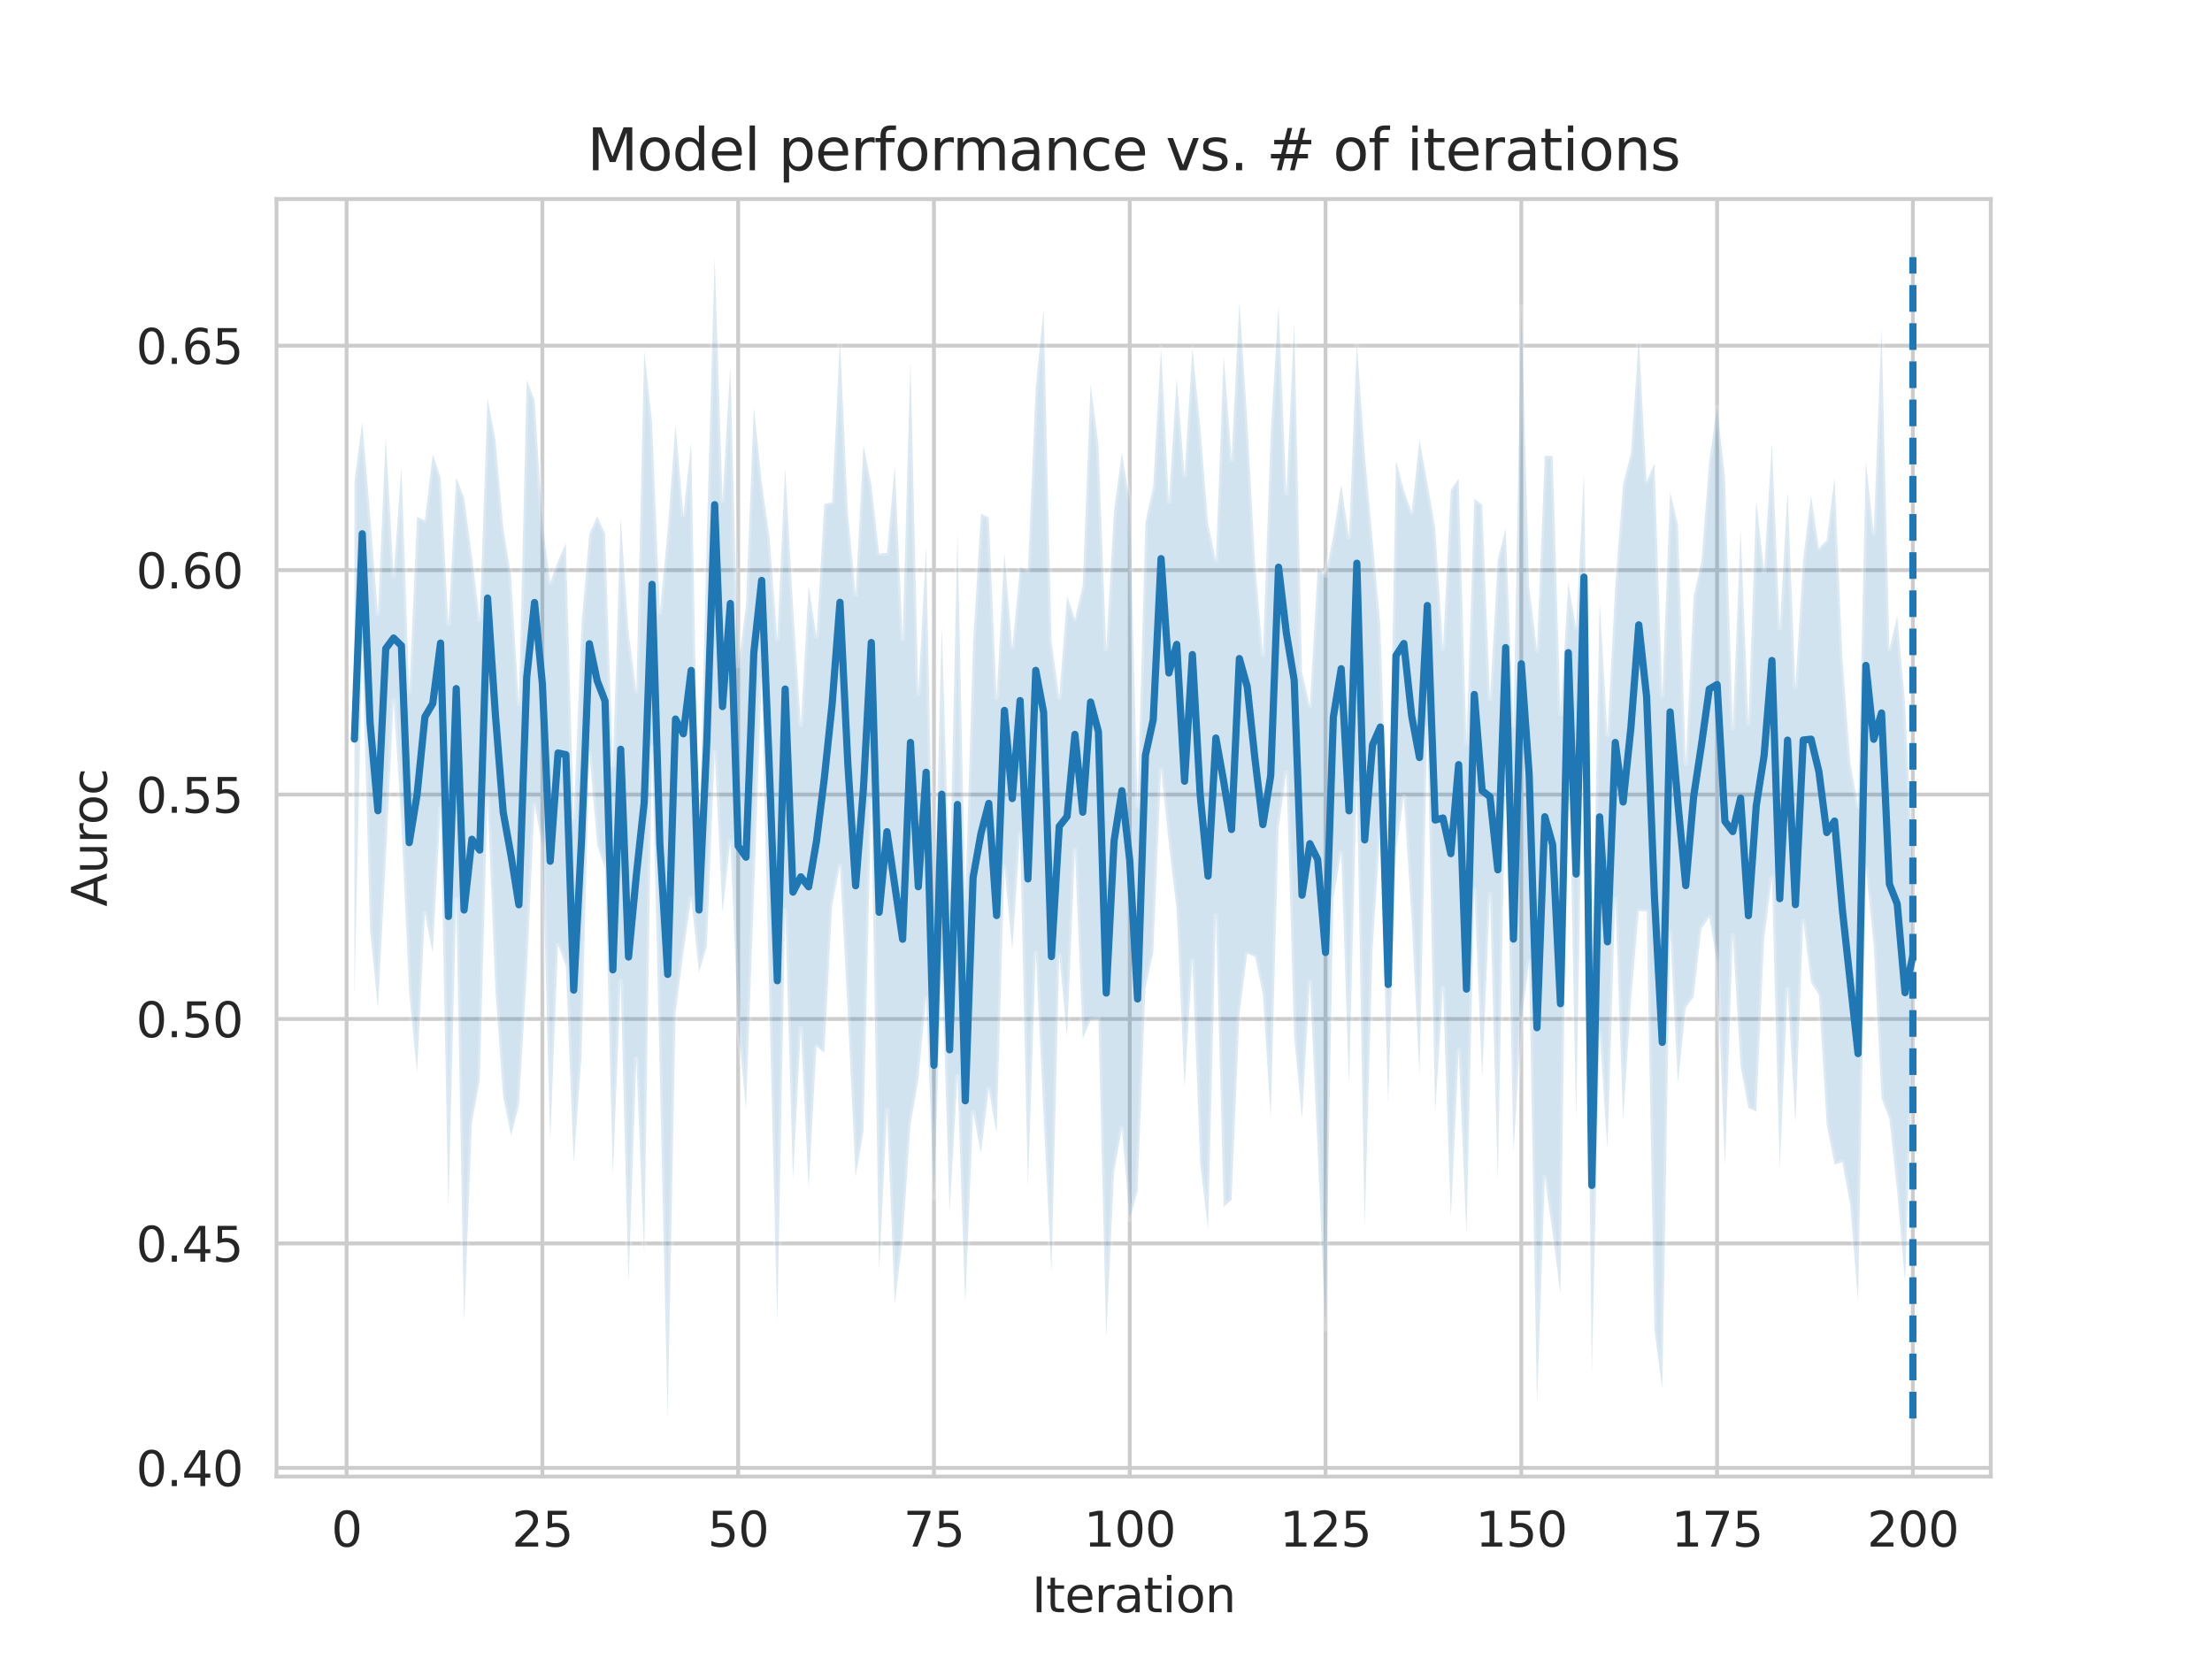 <?xml version="1.0" encoding="utf-8" standalone="no"?>
<!DOCTYPE svg PUBLIC "-//W3C//DTD SVG 1.1//EN"
  "http://www.w3.org/Graphics/SVG/1.1/DTD/svg11.dtd">
<svg xmlns:xlink="http://www.w3.org/1999/xlink" width="460.8pt" height="345.6pt" viewBox="0 0 460.8 345.6" xmlns="http://www.w3.org/2000/svg" version="1.1">
 <defs>
  <style type="text/css">*{stroke-linejoin: round; stroke-linecap: butt}</style>
 </defs>
 <g id="figure_1">
  <g id="patch_1">
   <path d="M 0 345.6 
L 460.8 345.6 
L 460.8 0 
L 0 0 
z
" style="fill: #ffffff"/>
  </g>
  <g id="axes_1">
   <g id="patch_2">
    <path d="M 57.6 307.584 
L 414.72 307.584 
L 414.72 41.472 
L 57.6 41.472 
z
" style="fill: #ffffff"/>
   </g>
   <g id="matplotlib.axis_1">
    <g id="xtick_1">
     <g id="line2d_1">
      <path d="M 72.201 307.584 
L 72.201 41.472 
" clip-path="url(#pcdaf6a7ca8)" style="fill: none; stroke: #cccccc; stroke-width: 0.8; stroke-linecap: round"/>
     </g>
     <g id="text_1">
      <!-- 0 -->
      <g style="fill: #262626" transform="translate(69.02 322.182)scale(0.1 -0.1)">
       <defs>
        <path id="DejaVuSans-30" d="M 2034 4250 
Q 1547 4250 1301 3770 
Q 1056 3291 1056 2328 
Q 1056 1369 1301 889 
Q 1547 409 2034 409 
Q 2525 409 2770 889 
Q 3016 1369 3016 2328 
Q 3016 3291 2770 3770 
Q 2525 4250 2034 4250 
z
M 2034 4750 
Q 2819 4750 3233 4129 
Q 3647 3509 3647 2328 
Q 3647 1150 3233 529 
Q 2819 -91 2034 -91 
Q 1250 -91 836 529 
Q 422 1150 422 2328 
Q 422 3509 836 4129 
Q 1250 4750 2034 4750 
z
" transform="scale(0.016)"/>
       </defs>
       <use xlink:href="#DejaVuSans-30"/>
      </g>
     </g>
    </g>
    <g id="xtick_2">
     <g id="line2d_2">
      <path d="M 112.987 307.584 
L 112.987 41.472 
" clip-path="url(#pcdaf6a7ca8)" style="fill: none; stroke: #cccccc; stroke-width: 0.8; stroke-linecap: round"/>
     </g>
     <g id="text_2">
      <!-- 25 -->
      <g style="fill: #262626" transform="translate(106.625 322.182)scale(0.1 -0.1)">
       <defs>
        <path id="DejaVuSans-32" d="M 1228 531 
L 3431 531 
L 3431 0 
L 469 0 
L 469 531 
Q 828 903 1448 1529 
Q 2069 2156 2228 2338 
Q 2531 2678 2651 2914 
Q 2772 3150 2772 3378 
Q 2772 3750 2511 3984 
Q 2250 4219 1831 4219 
Q 1534 4219 1204 4116 
Q 875 4013 500 3803 
L 500 4441 
Q 881 4594 1212 4672 
Q 1544 4750 1819 4750 
Q 2544 4750 2975 4387 
Q 3406 4025 3406 3419 
Q 3406 3131 3298 2873 
Q 3191 2616 2906 2266 
Q 2828 2175 2409 1742 
Q 1991 1309 1228 531 
z
" transform="scale(0.016)"/>
        <path id="DejaVuSans-35" d="M 691 4666 
L 3169 4666 
L 3169 4134 
L 1269 4134 
L 1269 2991 
Q 1406 3038 1543 3061 
Q 1681 3084 1819 3084 
Q 2600 3084 3056 2656 
Q 3513 2228 3513 1497 
Q 3513 744 3044 326 
Q 2575 -91 1722 -91 
Q 1428 -91 1123 -41 
Q 819 9 494 109 
L 494 744 
Q 775 591 1075 516 
Q 1375 441 1709 441 
Q 2250 441 2565 725 
Q 2881 1009 2881 1497 
Q 2881 1984 2565 2268 
Q 2250 2553 1709 2553 
Q 1456 2553 1204 2497 
Q 953 2441 691 2322 
L 691 4666 
z
" transform="scale(0.016)"/>
       </defs>
       <use xlink:href="#DejaVuSans-32"/>
       <use xlink:href="#DejaVuSans-35" x="63.623"/>
      </g>
     </g>
    </g>
    <g id="xtick_3">
     <g id="line2d_3">
      <path d="M 153.773 307.584 
L 153.773 41.472 
" clip-path="url(#pcdaf6a7ca8)" style="fill: none; stroke: #cccccc; stroke-width: 0.8; stroke-linecap: round"/>
     </g>
     <g id="text_3">
      <!-- 50 -->
      <g style="fill: #262626" transform="translate(147.41 322.182)scale(0.1 -0.1)">
       <use xlink:href="#DejaVuSans-35"/>
       <use xlink:href="#DejaVuSans-30" x="63.623"/>
      </g>
     </g>
    </g>
    <g id="xtick_4">
     <g id="line2d_4">
      <path d="M 194.559 307.584 
L 194.559 41.472 
" clip-path="url(#pcdaf6a7ca8)" style="fill: none; stroke: #cccccc; stroke-width: 0.8; stroke-linecap: round"/>
     </g>
     <g id="text_4">
      <!-- 75 -->
      <g style="fill: #262626" transform="translate(188.196 322.182)scale(0.1 -0.1)">
       <defs>
        <path id="DejaVuSans-37" d="M 525 4666 
L 3525 4666 
L 3525 4397 
L 1831 0 
L 1172 0 
L 2766 4134 
L 525 4134 
L 525 4666 
z
" transform="scale(0.016)"/>
       </defs>
       <use xlink:href="#DejaVuSans-37"/>
       <use xlink:href="#DejaVuSans-35" x="63.623"/>
      </g>
     </g>
    </g>
    <g id="xtick_5">
     <g id="line2d_5">
      <path d="M 235.344 307.584 
L 235.344 41.472 
" clip-path="url(#pcdaf6a7ca8)" style="fill: none; stroke: #cccccc; stroke-width: 0.8; stroke-linecap: round"/>
     </g>
     <g id="text_5">
      <!-- 100 -->
      <g style="fill: #262626" transform="translate(225.801 322.182)scale(0.1 -0.1)">
       <defs>
        <path id="DejaVuSans-31" d="M 794 531 
L 1825 531 
L 1825 4091 
L 703 3866 
L 703 4441 
L 1819 4666 
L 2450 4666 
L 2450 531 
L 3481 531 
L 3481 0 
L 794 0 
L 794 531 
z
" transform="scale(0.016)"/>
       </defs>
       <use xlink:href="#DejaVuSans-31"/>
       <use xlink:href="#DejaVuSans-30" x="63.623"/>
       <use xlink:href="#DejaVuSans-30" x="127.246"/>
      </g>
     </g>
    </g>
    <g id="xtick_6">
     <g id="line2d_6">
      <path d="M 276.13 307.584 
L 276.13 41.472 
" clip-path="url(#pcdaf6a7ca8)" style="fill: none; stroke: #cccccc; stroke-width: 0.8; stroke-linecap: round"/>
     </g>
     <g id="text_6">
      <!-- 125 -->
      <g style="fill: #262626" transform="translate(266.586 322.182)scale(0.1 -0.1)">
       <use xlink:href="#DejaVuSans-31"/>
       <use xlink:href="#DejaVuSans-32" x="63.623"/>
       <use xlink:href="#DejaVuSans-35" x="127.246"/>
      </g>
     </g>
    </g>
    <g id="xtick_7">
     <g id="line2d_7">
      <path d="M 316.916 307.584 
L 316.916 41.472 
" clip-path="url(#pcdaf6a7ca8)" style="fill: none; stroke: #cccccc; stroke-width: 0.8; stroke-linecap: round"/>
     </g>
     <g id="text_7">
      <!-- 150 -->
      <g style="fill: #262626" transform="translate(307.372 322.182)scale(0.1 -0.1)">
       <use xlink:href="#DejaVuSans-31"/>
       <use xlink:href="#DejaVuSans-35" x="63.623"/>
       <use xlink:href="#DejaVuSans-30" x="127.246"/>
      </g>
     </g>
    </g>
    <g id="xtick_8">
     <g id="line2d_8">
      <path d="M 357.702 307.584 
L 357.702 41.472 
" clip-path="url(#pcdaf6a7ca8)" style="fill: none; stroke: #cccccc; stroke-width: 0.8; stroke-linecap: round"/>
     </g>
     <g id="text_8">
      <!-- 175 -->
      <g style="fill: #262626" transform="translate(348.158 322.182)scale(0.1 -0.1)">
       <use xlink:href="#DejaVuSans-31"/>
       <use xlink:href="#DejaVuSans-37" x="63.623"/>
       <use xlink:href="#DejaVuSans-35" x="127.246"/>
      </g>
     </g>
    </g>
    <g id="xtick_9">
     <g id="line2d_9">
      <path d="M 398.487 307.584 
L 398.487 41.472 
" clip-path="url(#pcdaf6a7ca8)" style="fill: none; stroke: #cccccc; stroke-width: 0.8; stroke-linecap: round"/>
     </g>
     <g id="text_9">
      <!-- 200 -->
      <g style="fill: #262626" transform="translate(388.944 322.182)scale(0.1 -0.1)">
       <use xlink:href="#DejaVuSans-32"/>
       <use xlink:href="#DejaVuSans-30" x="63.623"/>
       <use xlink:href="#DejaVuSans-30" x="127.246"/>
      </g>
     </g>
    </g>
    <g id="text_10">
     <!-- Iteration -->
     <g style="fill: #262626" transform="translate(214.951 335.861)scale(0.1 -0.1)">
      <defs>
       <path id="DejaVuSans-49" d="M 628 4666 
L 1259 4666 
L 1259 0 
L 628 0 
L 628 4666 
z
" transform="scale(0.016)"/>
       <path id="DejaVuSans-74" d="M 1172 4494 
L 1172 3500 
L 2356 3500 
L 2356 3053 
L 1172 3053 
L 1172 1153 
Q 1172 725 1289 603 
Q 1406 481 1766 481 
L 2356 481 
L 2356 0 
L 1766 0 
Q 1100 0 847 248 
Q 594 497 594 1153 
L 594 3053 
L 172 3053 
L 172 3500 
L 594 3500 
L 594 4494 
L 1172 4494 
z
" transform="scale(0.016)"/>
       <path id="DejaVuSans-65" d="M 3597 1894 
L 3597 1613 
L 953 1613 
Q 991 1019 1311 708 
Q 1631 397 2203 397 
Q 2534 397 2845 478 
Q 3156 559 3463 722 
L 3463 178 
Q 3153 47 2828 -22 
Q 2503 -91 2169 -91 
Q 1331 -91 842 396 
Q 353 884 353 1716 
Q 353 2575 817 3079 
Q 1281 3584 2069 3584 
Q 2775 3584 3186 3129 
Q 3597 2675 3597 1894 
z
M 3022 2063 
Q 3016 2534 2758 2815 
Q 2500 3097 2075 3097 
Q 1594 3097 1305 2825 
Q 1016 2553 972 2059 
L 3022 2063 
z
" transform="scale(0.016)"/>
       <path id="DejaVuSans-72" d="M 2631 2963 
Q 2534 3019 2420 3045 
Q 2306 3072 2169 3072 
Q 1681 3072 1420 2755 
Q 1159 2438 1159 1844 
L 1159 0 
L 581 0 
L 581 3500 
L 1159 3500 
L 1159 2956 
Q 1341 3275 1631 3429 
Q 1922 3584 2338 3584 
Q 2397 3584 2469 3576 
Q 2541 3569 2628 3553 
L 2631 2963 
z
" transform="scale(0.016)"/>
       <path id="DejaVuSans-61" d="M 2194 1759 
Q 1497 1759 1228 1600 
Q 959 1441 959 1056 
Q 959 750 1161 570 
Q 1363 391 1709 391 
Q 2188 391 2477 730 
Q 2766 1069 2766 1631 
L 2766 1759 
L 2194 1759 
z
M 3341 1997 
L 3341 0 
L 2766 0 
L 2766 531 
Q 2569 213 2275 61 
Q 1981 -91 1556 -91 
Q 1019 -91 701 211 
Q 384 513 384 1019 
Q 384 1609 779 1909 
Q 1175 2209 1959 2209 
L 2766 2209 
L 2766 2266 
Q 2766 2663 2505 2880 
Q 2244 3097 1772 3097 
Q 1472 3097 1187 3025 
Q 903 2953 641 2809 
L 641 3341 
Q 956 3463 1253 3523 
Q 1550 3584 1831 3584 
Q 2591 3584 2966 3190 
Q 3341 2797 3341 1997 
z
" transform="scale(0.016)"/>
       <path id="DejaVuSans-69" d="M 603 3500 
L 1178 3500 
L 1178 0 
L 603 0 
L 603 3500 
z
M 603 4863 
L 1178 4863 
L 1178 4134 
L 603 4134 
L 603 4863 
z
" transform="scale(0.016)"/>
       <path id="DejaVuSans-6f" d="M 1959 3097 
Q 1497 3097 1228 2736 
Q 959 2375 959 1747 
Q 959 1119 1226 758 
Q 1494 397 1959 397 
Q 2419 397 2687 759 
Q 2956 1122 2956 1747 
Q 2956 2369 2687 2733 
Q 2419 3097 1959 3097 
z
M 1959 3584 
Q 2709 3584 3137 3096 
Q 3566 2609 3566 1747 
Q 3566 888 3137 398 
Q 2709 -91 1959 -91 
Q 1206 -91 779 398 
Q 353 888 353 1747 
Q 353 2609 779 3096 
Q 1206 3584 1959 3584 
z
" transform="scale(0.016)"/>
       <path id="DejaVuSans-6e" d="M 3513 2113 
L 3513 0 
L 2938 0 
L 2938 2094 
Q 2938 2591 2744 2837 
Q 2550 3084 2163 3084 
Q 1697 3084 1428 2787 
Q 1159 2491 1159 1978 
L 1159 0 
L 581 0 
L 581 3500 
L 1159 3500 
L 1159 2956 
Q 1366 3272 1645 3428 
Q 1925 3584 2291 3584 
Q 2894 3584 3203 3211 
Q 3513 2838 3513 2113 
z
" transform="scale(0.016)"/>
      </defs>
      <use xlink:href="#DejaVuSans-49"/>
      <use xlink:href="#DejaVuSans-74" x="29.492"/>
      <use xlink:href="#DejaVuSans-65" x="68.701"/>
      <use xlink:href="#DejaVuSans-72" x="130.225"/>
      <use xlink:href="#DejaVuSans-61" x="171.338"/>
      <use xlink:href="#DejaVuSans-74" x="232.617"/>
      <use xlink:href="#DejaVuSans-69" x="271.826"/>
      <use xlink:href="#DejaVuSans-6f" x="299.609"/>
      <use xlink:href="#DejaVuSans-6e" x="360.791"/>
     </g>
    </g>
   </g>
   <g id="matplotlib.axis_2">
    <g id="ytick_1">
     <g id="line2d_10">
      <path d="M 57.6 305.785 
L 414.72 305.785 
" clip-path="url(#pcdaf6a7ca8)" style="fill: none; stroke: #cccccc; stroke-width: 0.8; stroke-linecap: round"/>
     </g>
     <g id="text_11">
      <!-- 0.40 -->
      <g style="fill: #262626" transform="translate(28.334 309.584)scale(0.1 -0.1)">
       <defs>
        <path id="DejaVuSans-2e" d="M 684 794 
L 1344 794 
L 1344 0 
L 684 0 
L 684 794 
z
" transform="scale(0.016)"/>
        <path id="DejaVuSans-34" d="M 2419 4116 
L 825 1625 
L 2419 1625 
L 2419 4116 
z
M 2253 4666 
L 3047 4666 
L 3047 1625 
L 3713 1625 
L 3713 1100 
L 3047 1100 
L 3047 0 
L 2419 0 
L 2419 1100 
L 313 1100 
L 313 1709 
L 2253 4666 
z
" transform="scale(0.016)"/>
       </defs>
       <use xlink:href="#DejaVuSans-30"/>
       <use xlink:href="#DejaVuSans-2e" x="63.623"/>
       <use xlink:href="#DejaVuSans-34" x="95.41"/>
       <use xlink:href="#DejaVuSans-30" x="159.033"/>
      </g>
     </g>
    </g>
    <g id="ytick_2">
     <g id="line2d_11">
      <path d="M 57.6 259.03 
L 414.72 259.03 
" clip-path="url(#pcdaf6a7ca8)" style="fill: none; stroke: #cccccc; stroke-width: 0.8; stroke-linecap: round"/>
     </g>
     <g id="text_12">
      <!-- 0.45 -->
      <g style="fill: #262626" transform="translate(28.334 262.829)scale(0.1 -0.1)">
       <use xlink:href="#DejaVuSans-30"/>
       <use xlink:href="#DejaVuSans-2e" x="63.623"/>
       <use xlink:href="#DejaVuSans-34" x="95.41"/>
       <use xlink:href="#DejaVuSans-35" x="159.033"/>
      </g>
     </g>
    </g>
    <g id="ytick_3">
     <g id="line2d_12">
      <path d="M 57.6 212.274 
L 414.72 212.274 
" clip-path="url(#pcdaf6a7ca8)" style="fill: none; stroke: #cccccc; stroke-width: 0.8; stroke-linecap: round"/>
     </g>
     <g id="text_13">
      <!-- 0.50 -->
      <g style="fill: #262626" transform="translate(28.334 216.073)scale(0.1 -0.1)">
       <use xlink:href="#DejaVuSans-30"/>
       <use xlink:href="#DejaVuSans-2e" x="63.623"/>
       <use xlink:href="#DejaVuSans-35" x="95.41"/>
       <use xlink:href="#DejaVuSans-30" x="159.033"/>
      </g>
     </g>
    </g>
    <g id="ytick_4">
     <g id="line2d_13">
      <path d="M 57.6 165.519 
L 414.72 165.519 
" clip-path="url(#pcdaf6a7ca8)" style="fill: none; stroke: #cccccc; stroke-width: 0.8; stroke-linecap: round"/>
     </g>
     <g id="text_14">
      <!-- 0.55 -->
      <g style="fill: #262626" transform="translate(28.334 169.318)scale(0.1 -0.1)">
       <use xlink:href="#DejaVuSans-30"/>
       <use xlink:href="#DejaVuSans-2e" x="63.623"/>
       <use xlink:href="#DejaVuSans-35" x="95.41"/>
       <use xlink:href="#DejaVuSans-35" x="159.033"/>
      </g>
     </g>
    </g>
    <g id="ytick_5">
     <g id="line2d_14">
      <path d="M 57.6 118.763 
L 414.72 118.763 
" clip-path="url(#pcdaf6a7ca8)" style="fill: none; stroke: #cccccc; stroke-width: 0.8; stroke-linecap: round"/>
     </g>
     <g id="text_15">
      <!-- 0.60 -->
      <g style="fill: #262626" transform="translate(28.334 122.562)scale(0.1 -0.1)">
       <defs>
        <path id="DejaVuSans-36" d="M 2113 2584 
Q 1688 2584 1439 2293 
Q 1191 2003 1191 1497 
Q 1191 994 1439 701 
Q 1688 409 2113 409 
Q 2538 409 2786 701 
Q 3034 994 3034 1497 
Q 3034 2003 2786 2293 
Q 2538 2584 2113 2584 
z
M 3366 4563 
L 3366 3988 
Q 3128 4100 2886 4159 
Q 2644 4219 2406 4219 
Q 1781 4219 1451 3797 
Q 1122 3375 1075 2522 
Q 1259 2794 1537 2939 
Q 1816 3084 2150 3084 
Q 2853 3084 3261 2657 
Q 3669 2231 3669 1497 
Q 3669 778 3244 343 
Q 2819 -91 2113 -91 
Q 1303 -91 875 529 
Q 447 1150 447 2328 
Q 447 3434 972 4092 
Q 1497 4750 2381 4750 
Q 2619 4750 2861 4703 
Q 3103 4656 3366 4563 
z
" transform="scale(0.016)"/>
       </defs>
       <use xlink:href="#DejaVuSans-30"/>
       <use xlink:href="#DejaVuSans-2e" x="63.623"/>
       <use xlink:href="#DejaVuSans-36" x="95.41"/>
       <use xlink:href="#DejaVuSans-30" x="159.033"/>
      </g>
     </g>
    </g>
    <g id="ytick_6">
     <g id="line2d_15">
      <path d="M 57.6 72.008 
L 414.72 72.008 
" clip-path="url(#pcdaf6a7ca8)" style="fill: none; stroke: #cccccc; stroke-width: 0.8; stroke-linecap: round"/>
     </g>
     <g id="text_16">
      <!-- 0.65 -->
      <g style="fill: #262626" transform="translate(28.334 75.807)scale(0.1 -0.1)">
       <use xlink:href="#DejaVuSans-30"/>
       <use xlink:href="#DejaVuSans-2e" x="63.623"/>
       <use xlink:href="#DejaVuSans-36" x="95.41"/>
       <use xlink:href="#DejaVuSans-35" x="159.033"/>
      </g>
     </g>
    </g>
    <g id="text_17">
     <!-- Auroc -->
     <g style="fill: #262626" transform="translate(22.255 188.869)rotate(-90)scale(0.1 -0.1)">
      <defs>
       <path id="DejaVuSans-41" d="M 2188 4044 
L 1331 1722 
L 3047 1722 
L 2188 4044 
z
M 1831 4666 
L 2547 4666 
L 4325 0 
L 3669 0 
L 3244 1197 
L 1141 1197 
L 716 0 
L 50 0 
L 1831 4666 
z
" transform="scale(0.016)"/>
       <path id="DejaVuSans-75" d="M 544 1381 
L 544 3500 
L 1119 3500 
L 1119 1403 
Q 1119 906 1312 657 
Q 1506 409 1894 409 
Q 2359 409 2629 706 
Q 2900 1003 2900 1516 
L 2900 3500 
L 3475 3500 
L 3475 0 
L 2900 0 
L 2900 538 
Q 2691 219 2414 64 
Q 2138 -91 1772 -91 
Q 1169 -91 856 284 
Q 544 659 544 1381 
z
M 1991 3584 
L 1991 3584 
z
" transform="scale(0.016)"/>
       <path id="DejaVuSans-63" d="M 3122 3366 
L 3122 2828 
Q 2878 2963 2633 3030 
Q 2388 3097 2138 3097 
Q 1578 3097 1268 2742 
Q 959 2388 959 1747 
Q 959 1106 1268 751 
Q 1578 397 2138 397 
Q 2388 397 2633 464 
Q 2878 531 3122 666 
L 3122 134 
Q 2881 22 2623 -34 
Q 2366 -91 2075 -91 
Q 1284 -91 818 406 
Q 353 903 353 1747 
Q 353 2603 823 3093 
Q 1294 3584 2113 3584 
Q 2378 3584 2631 3529 
Q 2884 3475 3122 3366 
z
" transform="scale(0.016)"/>
      </defs>
      <use xlink:href="#DejaVuSans-41"/>
      <use xlink:href="#DejaVuSans-75" x="68.408"/>
      <use xlink:href="#DejaVuSans-72" x="131.787"/>
      <use xlink:href="#DejaVuSans-6f" x="170.65"/>
      <use xlink:href="#DejaVuSans-63" x="231.832"/>
     </g>
    </g>
   </g>
   <g id="PolyCollection_1">
    <defs>
     <path id="m181a0d3466" d="M 73.833 -245.247 
L 73.833 -138.05 
L 75.464 -211.089 
L 77.096 -151.71 
L 78.727 -135.628 
L 80.358 -166.264 
L 81.99 -199.665 
L 83.621 -173.891 
L 85.253 -138.644 
L 86.884 -122.171 
L 88.516 -155.332 
L 90.147 -147.051 
L 91.778 -177.176 
L 93.41 -93.735 
L 95.041 -158.148 
L 96.673 -70.117 
L 98.304 -111.735 
L 99.936 -120.489 
L 101.567 -179.41 
L 103.198 -139.39 
L 104.83 -117.043 
L 106.461 -109.047 
L 108.093 -115.257 
L 109.724 -142.504 
L 111.356 -177.877 
L 112.987 -169.372 
L 114.618 -108.081 
L 116.25 -148.724 
L 117.881 -144.345 
L 119.513 -103.378 
L 121.144 -125.533 
L 122.776 -188.625 
L 124.407 -169.516 
L 126.038 -164.638 
L 127.67 -100.903 
L 129.301 -141.216 
L 130.933 -78.463 
L 132.564 -124.962 
L 134.196 -84.26 
L 135.827 -189.911 
L 137.458 -121.755 
L 139.09 -50.112 
L 140.721 -134.47 
L 142.353 -147.148 
L 143.984 -158.465 
L 145.616 -142.991 
L 147.247 -148.447 
L 148.879 -188.912 
L 150.51 -155.452 
L 152.141 -170.324 
L 153.773 -131.864 
L 155.404 -114.521 
L 157.036 -158.545 
L 158.667 -204.077 
L 160.299 -135.821 
L 161.93 -70.06 
L 163.561 -155.957 
L 165.193 -100.041 
L 166.824 -131.284 
L 168.456 -98.091 
L 170.087 -127.613 
L 171.719 -126.286 
L 173.35 -156.968 
L 174.981 -165.313 
L 176.613 -134.385 
L 178.244 -100.415 
L 179.876 -109.978 
L 181.507 -178.809 
L 183.139 -80.811 
L 184.77 -114.265 
L 186.401 -74.078 
L 188.033 -87.369 
L 189.664 -111.237 
L 191.296 -120.617 
L 192.927 -137.603 
L 194.559 -95.986 
L 196.19 -145.051 
L 197.821 -93.1 
L 199.453 -121.334 
L 201.084 -73.954 
L 202.716 -113.812 
L 204.347 -105.334 
L 205.979 -118.697 
L 207.61 -109.464 
L 209.241 -164.875 
L 210.873 -147.717 
L 212.504 -171.879 
L 214.136 -98.265 
L 215.767 -147.067 
L 217.399 -113.208 
L 219.03 -80.469 
L 220.661 -146.598 
L 222.293 -129.585 
L 223.924 -168.588 
L 225.556 -129.177 
L 227.187 -133.084 
L 228.819 -133.3 
L 230.45 -67.058 
L 232.081 -101.423 
L 233.713 -110.513 
L 235.344 -91.629 
L 236.976 -97.358 
L 238.607 -139.69 
L 240.239 -147.097 
L 241.87 -185.255 
L 243.501 -169.79 
L 245.133 -155.88 
L 246.764 -119.129 
L 248.396 -145.481 
L 250.027 -103.088 
L 251.659 -89.597 
L 253.29 -154.81 
L 254.921 -94.166 
L 256.553 -95.647 
L 258.184 -134.169 
L 259.816 -146.945 
L 261.447 -146.282 
L 263.079 -138.426 
L 264.71 -112.851 
L 266.341 -172.943 
L 267.973 -184.61 
L 269.604 -129.462 
L 271.236 -112.59 
L 272.867 -141.115 
L 274.499 -105.779 
L 276.13 -68.724 
L 277.761 -158.254 
L 279.393 -167.917 
L 281.024 -119.584 
L 282.656 -182.419 
L 284.287 -90.079 
L 285.919 -147.547 
L 287.55 -172.867 
L 289.181 -115.715 
L 290.813 -168.346 
L 292.444 -179.605 
L 294.076 -154.031 
L 295.707 -121.624 
L 297.339 -193.891 
L 298.97 -113.829 
L 300.601 -139.829 
L 302.233 -91.982 
L 303.864 -126.738 
L 305.496 -88.333 
L 307.127 -160.204 
L 308.759 -121.248 
L 310.39 -159.304 
L 312.021 -99.719 
L 313.653 -185.844 
L 315.284 -105.498 
L 316.916 -132.899 
L 318.547 -145.218 
L 320.179 -52.805 
L 321.81 -100.276 
L 323.441 -88.706 
L 325.073 -76.012 
L 326.704 -195.017 
L 328.336 -112.157 
L 329.967 -203.798 
L 331.599 -59.298 
L 333.23 -130.437 
L 334.862 -106.181 
L 336.493 -158.268 
L 338.124 -112.292 
L 339.756 -136.995 
L 341.387 -155.829 
L 343.019 -155.681 
L 344.65 -68.514 
L 346.282 -56.133 
L 347.913 -151.457 
L 349.544 -120.013 
L 351.176 -135.678 
L 352.807 -137.867 
L 354.439 -152.183 
L 356.07 -154.478 
L 357.702 -145.155 
L 359.333 -102.73 
L 360.964 -150.723 
L 362.596 -123.47 
L 364.227 -114.767 
L 365.859 -114.055 
L 367.49 -149.843 
L 369.122 -162.749 
L 370.753 -102.028 
L 372.384 -139.546 
L 374.016 -111.731 
L 375.647 -153.667 
L 377.279 -140.92 
L 378.91 -138.335 
L 380.542 -111.24 
L 382.173 -103.003 
L 383.804 -103.504 
L 385.436 -94.526 
L 387.067 -74.562 
L 388.699 -164.559 
L 390.33 -148.674 
L 391.962 -116.797 
L 393.593 -112.494 
L 395.224 -97.254 
L 396.856 -78.412 
L 398.487 -127.404 
L 398.487 -165.615 
L 398.487 -165.615 
L 396.856 -199.198 
L 395.224 -217.328 
L 393.593 -210.403 
L 391.962 -277.356 
L 390.33 -234.514 
L 388.699 -249.411 
L 387.067 -177.662 
L 385.436 -186.879 
L 383.804 -208.55 
L 382.173 -246.114 
L 380.542 -233.09 
L 378.91 -231.358 
L 377.279 -242.322 
L 375.647 -229.213 
L 374.016 -202.56 
L 372.384 -243.297 
L 370.753 -214.759 
L 369.122 -253.266 
L 367.49 -226.533 
L 365.859 -241.437 
L 364.227 -194.925 
L 362.596 -235.204 
L 360.964 -194.015 
L 359.333 -246.284 
L 357.702 -260.839 
L 356.07 -249.633 
L 354.439 -228.595 
L 352.807 -221.336 
L 351.176 -186.548 
L 349.544 -236.4 
L 347.913 -243.128 
L 346.282 -200.784 
L 344.65 -249.084 
L 343.019 -245.242 
L 341.387 -275.045 
L 339.756 -251.193 
L 338.124 -244.762 
L 336.493 -223.598 
L 334.862 -192.62 
L 333.23 -220.424 
L 331.599 -138.009 
L 329.967 -246.957 
L 328.336 -214.877 
L 326.704 -224.276 
L 325.073 -197.006 
L 323.441 -250.609 
L 321.81 -250.639 
L 320.179 -210.217 
L 318.547 -223.406 
L 316.916 -281.763 
L 315.284 -194.448 
L 313.653 -235.54 
L 312.021 -229.074 
L 310.39 -199.978 
L 308.759 -240.509 
L 307.127 -241.657 
L 305.496 -190.769 
L 303.864 -245.887 
L 302.233 -243.545 
L 300.601 -210.549 
L 298.97 -235.718 
L 297.339 -245.033 
L 295.707 -253.969 
L 294.076 -238.892 
L 292.444 -243.49 
L 290.813 -249.722 
L 289.181 -165.309 
L 287.55 -215.422 
L 285.919 -233.315 
L 284.287 -251.185 
L 282.656 -274.121 
L 281.024 -233.8 
L 279.393 -244.671 
L 277.761 -234.171 
L 276.13 -225.659 
L 274.499 -227.284 
L 272.867 -198.58 
L 271.236 -205.642 
L 269.604 -278.318 
L 267.973 -242.803 
L 266.341 -281.937 
L 264.71 -255.179 
L 263.079 -209.209 
L 261.447 -228.454 
L 259.816 -258.165 
L 258.184 -282.649 
L 256.553 -249.956 
L 254.921 -271.4 
L 253.29 -228.895 
L 251.659 -236.57 
L 250.027 -256.776 
L 248.396 -273.009 
L 246.764 -246.592 
L 245.133 -266.83 
L 243.501 -241.022 
L 241.87 -273.203 
L 240.239 -244.264 
L 238.607 -236.768 
L 236.976 -177.642 
L 235.344 -241.08 
L 233.713 -251.249 
L 232.081 -239.423 
L 230.45 -210.396 
L 228.819 -253.002 
L 227.187 -265.616 
L 225.556 -223.618 
L 223.924 -216.649 
L 222.293 -221.45 
L 220.661 -200.319 
L 219.03 -212.197 
L 217.399 -281.257 
L 215.767 -264.825 
L 214.136 -226.745 
L 212.504 -227.442 
L 210.873 -210.769 
L 209.241 -230.345 
L 207.61 -200.311 
L 205.979 -237.789 
L 204.347 -238.563 
L 202.716 -211.813 
L 201.084 -158.614 
L 199.453 -234.689 
L 197.821 -160.711 
L 196.19 -215.237 
L 194.559 -151.375 
L 192.927 -231.854 
L 191.296 -201.129 
L 189.664 -270.639 
L 188.033 -212.501 
L 186.401 -248.596 
L 184.77 -230.426 
L 183.139 -230.306 
L 181.507 -244.694 
L 179.876 -252.884 
L 178.244 -221.753 
L 176.613 -238.825 
L 174.981 -274.945 
L 173.35 -240.939 
L 171.719 -240.642 
L 170.087 -213.097 
L 168.456 -223.638 
L 166.824 -194.596 
L 165.193 -219.457 
L 163.561 -248.164 
L 161.93 -212.525 
L 160.299 -233.61 
L 158.667 -245.298 
L 157.036 -260.866 
L 155.404 -219.545 
L 153.773 -206.861 
L 152.141 -269.452 
L 150.51 -241.363 
L 148.879 -292.032 
L 147.247 -234.196 
L 145.616 -169.073 
L 143.984 -253.406 
L 142.353 -238.33 
L 140.721 -257.149 
L 139.09 -235.112 
L 137.458 -218.079 
L 135.827 -257.832 
L 134.196 -272.562 
L 132.564 -201.652 
L 130.933 -214.013 
L 129.301 -237.798 
L 127.67 -186.214 
L 126.038 -234.507 
L 124.407 -238.051 
L 122.776 -234.363 
L 121.144 -215.812 
L 119.513 -175.307 
L 117.881 -232.44 
L 116.25 -228.763 
L 114.618 -224.291 
L 112.987 -236.853 
L 111.356 -262.293 
L 109.724 -266.454 
L 108.093 -198.975 
L 106.461 -225.639 
L 104.83 -235.713 
L 103.198 -254.095 
L 101.567 -262.615 
L 99.936 -216.533 
L 98.304 -229.805 
L 96.673 -241.942 
L 95.041 -246.152 
L 93.41 -215.633 
L 91.778 -246.097 
L 90.147 -251.017 
L 88.516 -237.204 
L 86.884 -237.937 
L 85.253 -201.477 
L 83.621 -248.287 
L 81.99 -225.712 
L 80.358 -254.697 
L 78.727 -217.792 
L 77.096 -238.319 
L 75.464 -257.718 
L 73.833 -245.247 
z
" style="stroke: #ffffff; stroke-opacity: 0.2"/>
    </defs>
    <g clip-path="url(#pcdaf6a7ca8)">
     <use xlink:href="#m181a0d3466" x="0" y="345.6" style="fill: #1f77b4; fill-opacity: 0.2; stroke: #ffffff; stroke-opacity: 0.2"/>
    </g>
   </g>
   <g id="line2d_16">
    <path d="M 73.833 153.952 
L 75.464 111.196 
L 77.096 150.586 
L 78.727 168.89 
L 80.358 135.12 
L 81.99 132.912 
L 83.621 134.511 
L 85.253 175.539 
L 86.884 165.546 
L 88.516 149.332 
L 90.147 146.566 
L 91.778 133.963 
L 93.41 190.916 
L 95.041 143.45 
L 96.673 189.571 
L 98.304 174.83 
L 99.936 177.089 
L 101.567 124.587 
L 103.198 148.858 
L 104.83 169.222 
L 106.461 178.257 
L 108.093 188.484 
L 109.724 141.121 
L 111.356 125.515 
L 112.987 142.487 
L 114.618 179.414 
L 116.25 156.857 
L 117.881 157.208 
L 119.513 206.258 
L 121.144 174.927 
L 122.776 134.106 
L 124.407 141.817 
L 126.038 146.027 
L 127.67 202.041 
L 129.301 156.093 
L 130.933 199.362 
L 132.564 182.293 
L 134.196 167.189 
L 135.827 121.729 
L 137.458 175.683 
L 139.09 202.988 
L 140.721 149.79 
L 142.353 152.861 
L 143.984 139.665 
L 145.616 189.568 
L 147.247 154.278 
L 148.879 105.128 
L 150.51 147.193 
L 152.141 125.712 
L 153.773 176.238 
L 155.404 178.567 
L 157.036 135.894 
L 158.667 120.913 
L 160.299 160.884 
L 161.93 204.307 
L 163.561 143.539 
L 165.193 185.851 
L 166.824 182.66 
L 168.456 184.736 
L 170.087 175.245 
L 171.719 162.136 
L 173.35 146.646 
L 174.981 125.471 
L 176.613 158.995 
L 178.244 184.516 
L 179.876 164.169 
L 181.507 133.849 
L 183.139 190.042 
L 184.77 173.255 
L 188.033 195.665 
L 189.664 154.662 
L 191.296 184.727 
L 192.927 160.871 
L 194.559 221.92 
L 196.19 165.456 
L 197.821 218.694 
L 199.453 167.589 
L 201.084 229.316 
L 202.716 182.787 
L 204.347 173.652 
L 205.979 167.357 
L 207.61 190.713 
L 209.241 147.99 
L 210.873 166.357 
L 212.504 145.94 
L 214.136 183.095 
L 215.767 139.654 
L 217.399 148.367 
L 219.03 199.267 
L 220.661 172.142 
L 222.293 170.083 
L 223.924 152.982 
L 225.556 169.202 
L 227.187 146.25 
L 228.819 152.449 
L 230.45 206.873 
L 232.081 175.177 
L 233.713 164.719 
L 235.344 179.246 
L 236.976 208.1 
L 238.607 157.371 
L 240.239 149.919 
L 241.87 116.371 
L 243.501 140.194 
L 245.133 134.245 
L 246.764 162.74 
L 248.396 136.355 
L 250.027 165.668 
L 251.659 182.516 
L 253.29 153.747 
L 254.921 162.817 
L 256.553 172.798 
L 258.184 137.191 
L 259.816 143.045 
L 261.447 158.232 
L 263.079 171.782 
L 264.71 161.585 
L 266.341 118.16 
L 267.973 131.893 
L 269.604 141.71 
L 271.236 186.484 
L 272.867 175.753 
L 274.499 179.069 
L 276.13 198.409 
L 277.761 149.388 
L 279.393 139.306 
L 281.024 168.908 
L 282.656 117.33 
L 284.287 174.968 
L 285.919 155.169 
L 287.55 151.455 
L 289.181 205.088 
L 290.813 136.566 
L 292.444 134.053 
L 294.076 149.138 
L 295.707 157.804 
L 297.339 126.138 
L 298.97 170.827 
L 300.601 170.411 
L 302.233 177.836 
L 303.864 159.288 
L 305.496 206.049 
L 307.127 144.67 
L 308.759 164.722 
L 310.39 165.959 
L 312.021 181.204 
L 313.653 134.908 
L 315.284 195.627 
L 316.916 138.269 
L 318.547 161.288 
L 320.179 214.089 
L 321.81 170.143 
L 323.441 175.942 
L 325.073 209.091 
L 326.704 135.953 
L 328.336 182.083 
L 329.967 120.222 
L 331.599 246.947 
L 333.23 170.169 
L 334.862 196.199 
L 336.493 154.667 
L 338.124 167.073 
L 339.756 151.506 
L 341.387 130.163 
L 343.019 145.138 
L 344.65 186.801 
L 346.282 217.142 
L 347.913 148.307 
L 349.544 167.394 
L 351.176 184.487 
L 352.807 165.999 
L 354.439 155.211 
L 356.07 143.545 
L 357.702 142.603 
L 359.333 171.093 
L 360.964 173.231 
L 362.596 166.263 
L 364.227 190.754 
L 365.859 167.854 
L 367.49 157.412 
L 369.122 137.592 
L 370.753 187.206 
L 372.384 154.179 
L 374.016 188.454 
L 375.647 154.16 
L 377.279 153.979 
L 378.91 160.754 
L 380.542 173.435 
L 382.173 171.041 
L 383.804 189.573 
L 387.067 219.488 
L 388.699 138.615 
L 390.33 154.006 
L 391.962 148.524 
L 393.593 184.152 
L 395.224 188.309 
L 396.856 206.795 
L 398.487 199.091 
L 398.487 199.091 
" clip-path="url(#pcdaf6a7ca8)" style="fill: none; stroke: #1f77b4; stroke-width: 1.5; stroke-linecap: round"/>
   </g>
   <g id="LineCollection_1">
    <path d="M 398.487 295.488 
L 398.487 53.568 
" clip-path="url(#pcdaf6a7ca8)" style="fill: none; stroke-dasharray: 5.55,2.4; stroke-dashoffset: 0; stroke: #1f77b4; stroke-width: 1.5"/>
   </g>
   <g id="patch_3">
    <path d="M 57.6 307.584 
L 57.6 41.472 
" style="fill: none; stroke: #cccccc; stroke-width: 0.8; stroke-linejoin: miter; stroke-linecap: square"/>
   </g>
   <g id="patch_4">
    <path d="M 414.72 307.584 
L 414.72 41.472 
" style="fill: none; stroke: #cccccc; stroke-width: 0.8; stroke-linejoin: miter; stroke-linecap: square"/>
   </g>
   <g id="patch_5">
    <path d="M 57.6 307.584 
L 414.72 307.584 
" style="fill: none; stroke: #cccccc; stroke-width: 0.8; stroke-linejoin: miter; stroke-linecap: square"/>
   </g>
   <g id="patch_6">
    <path d="M 57.6 41.472 
L 414.72 41.472 
" style="fill: none; stroke: #cccccc; stroke-width: 0.8; stroke-linejoin: miter; stroke-linecap: square"/>
   </g>
   <g id="text_18">
    <!-- Model performance vs. # of iterations -->
    <g style="fill: #262626" transform="translate(122.315 35.472)scale(0.12 -0.12)">
     <defs>
      <path id="DejaVuSans-4d" d="M 628 4666 
L 1569 4666 
L 2759 1491 
L 3956 4666 
L 4897 4666 
L 4897 0 
L 4281 0 
L 4281 4097 
L 3078 897 
L 2444 897 
L 1241 4097 
L 1241 0 
L 628 0 
L 628 4666 
z
" transform="scale(0.016)"/>
      <path id="DejaVuSans-64" d="M 2906 2969 
L 2906 4863 
L 3481 4863 
L 3481 0 
L 2906 0 
L 2906 525 
Q 2725 213 2448 61 
Q 2172 -91 1784 -91 
Q 1150 -91 751 415 
Q 353 922 353 1747 
Q 353 2572 751 3078 
Q 1150 3584 1784 3584 
Q 2172 3584 2448 3432 
Q 2725 3281 2906 2969 
z
M 947 1747 
Q 947 1113 1208 752 
Q 1469 391 1925 391 
Q 2381 391 2643 752 
Q 2906 1113 2906 1747 
Q 2906 2381 2643 2742 
Q 2381 3103 1925 3103 
Q 1469 3103 1208 2742 
Q 947 2381 947 1747 
z
" transform="scale(0.016)"/>
      <path id="DejaVuSans-6c" d="M 603 4863 
L 1178 4863 
L 1178 0 
L 603 0 
L 603 4863 
z
" transform="scale(0.016)"/>
      <path id="DejaVuSans-20" transform="scale(0.016)"/>
      <path id="DejaVuSans-70" d="M 1159 525 
L 1159 -1331 
L 581 -1331 
L 581 3500 
L 1159 3500 
L 1159 2969 
Q 1341 3281 1617 3432 
Q 1894 3584 2278 3584 
Q 2916 3584 3314 3078 
Q 3713 2572 3713 1747 
Q 3713 922 3314 415 
Q 2916 -91 2278 -91 
Q 1894 -91 1617 61 
Q 1341 213 1159 525 
z
M 3116 1747 
Q 3116 2381 2855 2742 
Q 2594 3103 2138 3103 
Q 1681 3103 1420 2742 
Q 1159 2381 1159 1747 
Q 1159 1113 1420 752 
Q 1681 391 2138 391 
Q 2594 391 2855 752 
Q 3116 1113 3116 1747 
z
" transform="scale(0.016)"/>
      <path id="DejaVuSans-66" d="M 2375 4863 
L 2375 4384 
L 1825 4384 
Q 1516 4384 1395 4259 
Q 1275 4134 1275 3809 
L 1275 3500 
L 2222 3500 
L 2222 3053 
L 1275 3053 
L 1275 0 
L 697 0 
L 697 3053 
L 147 3053 
L 147 3500 
L 697 3500 
L 697 3744 
Q 697 4328 969 4595 
Q 1241 4863 1831 4863 
L 2375 4863 
z
" transform="scale(0.016)"/>
      <path id="DejaVuSans-6d" d="M 3328 2828 
Q 3544 3216 3844 3400 
Q 4144 3584 4550 3584 
Q 5097 3584 5394 3201 
Q 5691 2819 5691 2113 
L 5691 0 
L 5113 0 
L 5113 2094 
Q 5113 2597 4934 2840 
Q 4756 3084 4391 3084 
Q 3944 3084 3684 2787 
Q 3425 2491 3425 1978 
L 3425 0 
L 2847 0 
L 2847 2094 
Q 2847 2600 2669 2842 
Q 2491 3084 2119 3084 
Q 1678 3084 1418 2786 
Q 1159 2488 1159 1978 
L 1159 0 
L 581 0 
L 581 3500 
L 1159 3500 
L 1159 2956 
Q 1356 3278 1631 3431 
Q 1906 3584 2284 3584 
Q 2666 3584 2933 3390 
Q 3200 3197 3328 2828 
z
" transform="scale(0.016)"/>
      <path id="DejaVuSans-76" d="M 191 3500 
L 800 3500 
L 1894 563 
L 2988 3500 
L 3597 3500 
L 2284 0 
L 1503 0 
L 191 3500 
z
" transform="scale(0.016)"/>
      <path id="DejaVuSans-73" d="M 2834 3397 
L 2834 2853 
Q 2591 2978 2328 3040 
Q 2066 3103 1784 3103 
Q 1356 3103 1142 2972 
Q 928 2841 928 2578 
Q 928 2378 1081 2264 
Q 1234 2150 1697 2047 
L 1894 2003 
Q 2506 1872 2764 1633 
Q 3022 1394 3022 966 
Q 3022 478 2636 193 
Q 2250 -91 1575 -91 
Q 1294 -91 989 -36 
Q 684 19 347 128 
L 347 722 
Q 666 556 975 473 
Q 1284 391 1588 391 
Q 1994 391 2212 530 
Q 2431 669 2431 922 
Q 2431 1156 2273 1281 
Q 2116 1406 1581 1522 
L 1381 1569 
Q 847 1681 609 1914 
Q 372 2147 372 2553 
Q 372 3047 722 3315 
Q 1072 3584 1716 3584 
Q 2034 3584 2315 3537 
Q 2597 3491 2834 3397 
z
" transform="scale(0.016)"/>
      <path id="DejaVuSans-23" d="M 3272 2816 
L 2363 2816 
L 2100 1772 
L 3016 1772 
L 3272 2816 
z
M 2803 4594 
L 2478 3297 
L 3391 3297 
L 3719 4594 
L 4219 4594 
L 3897 3297 
L 4872 3297 
L 4872 2816 
L 3775 2816 
L 3519 1772 
L 4513 1772 
L 4513 1294 
L 3397 1294 
L 3072 0 
L 2572 0 
L 2894 1294 
L 1978 1294 
L 1656 0 
L 1153 0 
L 1478 1294 
L 494 1294 
L 494 1772 
L 1594 1772 
L 1856 2816 
L 850 2816 
L 850 3297 
L 1978 3297 
L 2297 4594 
L 2803 4594 
z
" transform="scale(0.016)"/>
     </defs>
     <use xlink:href="#DejaVuSans-4d"/>
     <use xlink:href="#DejaVuSans-6f" x="86.279"/>
     <use xlink:href="#DejaVuSans-64" x="147.461"/>
     <use xlink:href="#DejaVuSans-65" x="210.938"/>
     <use xlink:href="#DejaVuSans-6c" x="272.461"/>
     <use xlink:href="#DejaVuSans-20" x="300.244"/>
     <use xlink:href="#DejaVuSans-70" x="332.031"/>
     <use xlink:href="#DejaVuSans-65" x="395.508"/>
     <use xlink:href="#DejaVuSans-72" x="457.031"/>
     <use xlink:href="#DejaVuSans-66" x="498.145"/>
     <use xlink:href="#DejaVuSans-6f" x="533.35"/>
     <use xlink:href="#DejaVuSans-72" x="594.531"/>
     <use xlink:href="#DejaVuSans-6d" x="633.895"/>
     <use xlink:href="#DejaVuSans-61" x="731.307"/>
     <use xlink:href="#DejaVuSans-6e" x="792.586"/>
     <use xlink:href="#DejaVuSans-63" x="855.965"/>
     <use xlink:href="#DejaVuSans-65" x="910.945"/>
     <use xlink:href="#DejaVuSans-20" x="972.469"/>
     <use xlink:href="#DejaVuSans-76" x="1004.256"/>
     <use xlink:href="#DejaVuSans-73" x="1063.436"/>
     <use xlink:href="#DejaVuSans-2e" x="1115.535"/>
     <use xlink:href="#DejaVuSans-20" x="1147.322"/>
     <use xlink:href="#DejaVuSans-23" x="1179.109"/>
     <use xlink:href="#DejaVuSans-20" x="1262.898"/>
     <use xlink:href="#DejaVuSans-6f" x="1294.686"/>
     <use xlink:href="#DejaVuSans-66" x="1355.867"/>
     <use xlink:href="#DejaVuSans-20" x="1391.072"/>
     <use xlink:href="#DejaVuSans-69" x="1422.859"/>
     <use xlink:href="#DejaVuSans-74" x="1450.643"/>
     <use xlink:href="#DejaVuSans-65" x="1489.852"/>
     <use xlink:href="#DejaVuSans-72" x="1551.375"/>
     <use xlink:href="#DejaVuSans-61" x="1592.488"/>
     <use xlink:href="#DejaVuSans-74" x="1653.768"/>
     <use xlink:href="#DejaVuSans-69" x="1692.977"/>
     <use xlink:href="#DejaVuSans-6f" x="1720.76"/>
     <use xlink:href="#DejaVuSans-6e" x="1781.941"/>
     <use xlink:href="#DejaVuSans-73" x="1845.32"/>
    </g>
   </g>
  </g>
 </g>
 <defs>
  <clipPath id="pcdaf6a7ca8">
   <rect x="57.6" y="41.472" width="357.12" height="266.112"/>
  </clipPath>
 </defs>
</svg>
